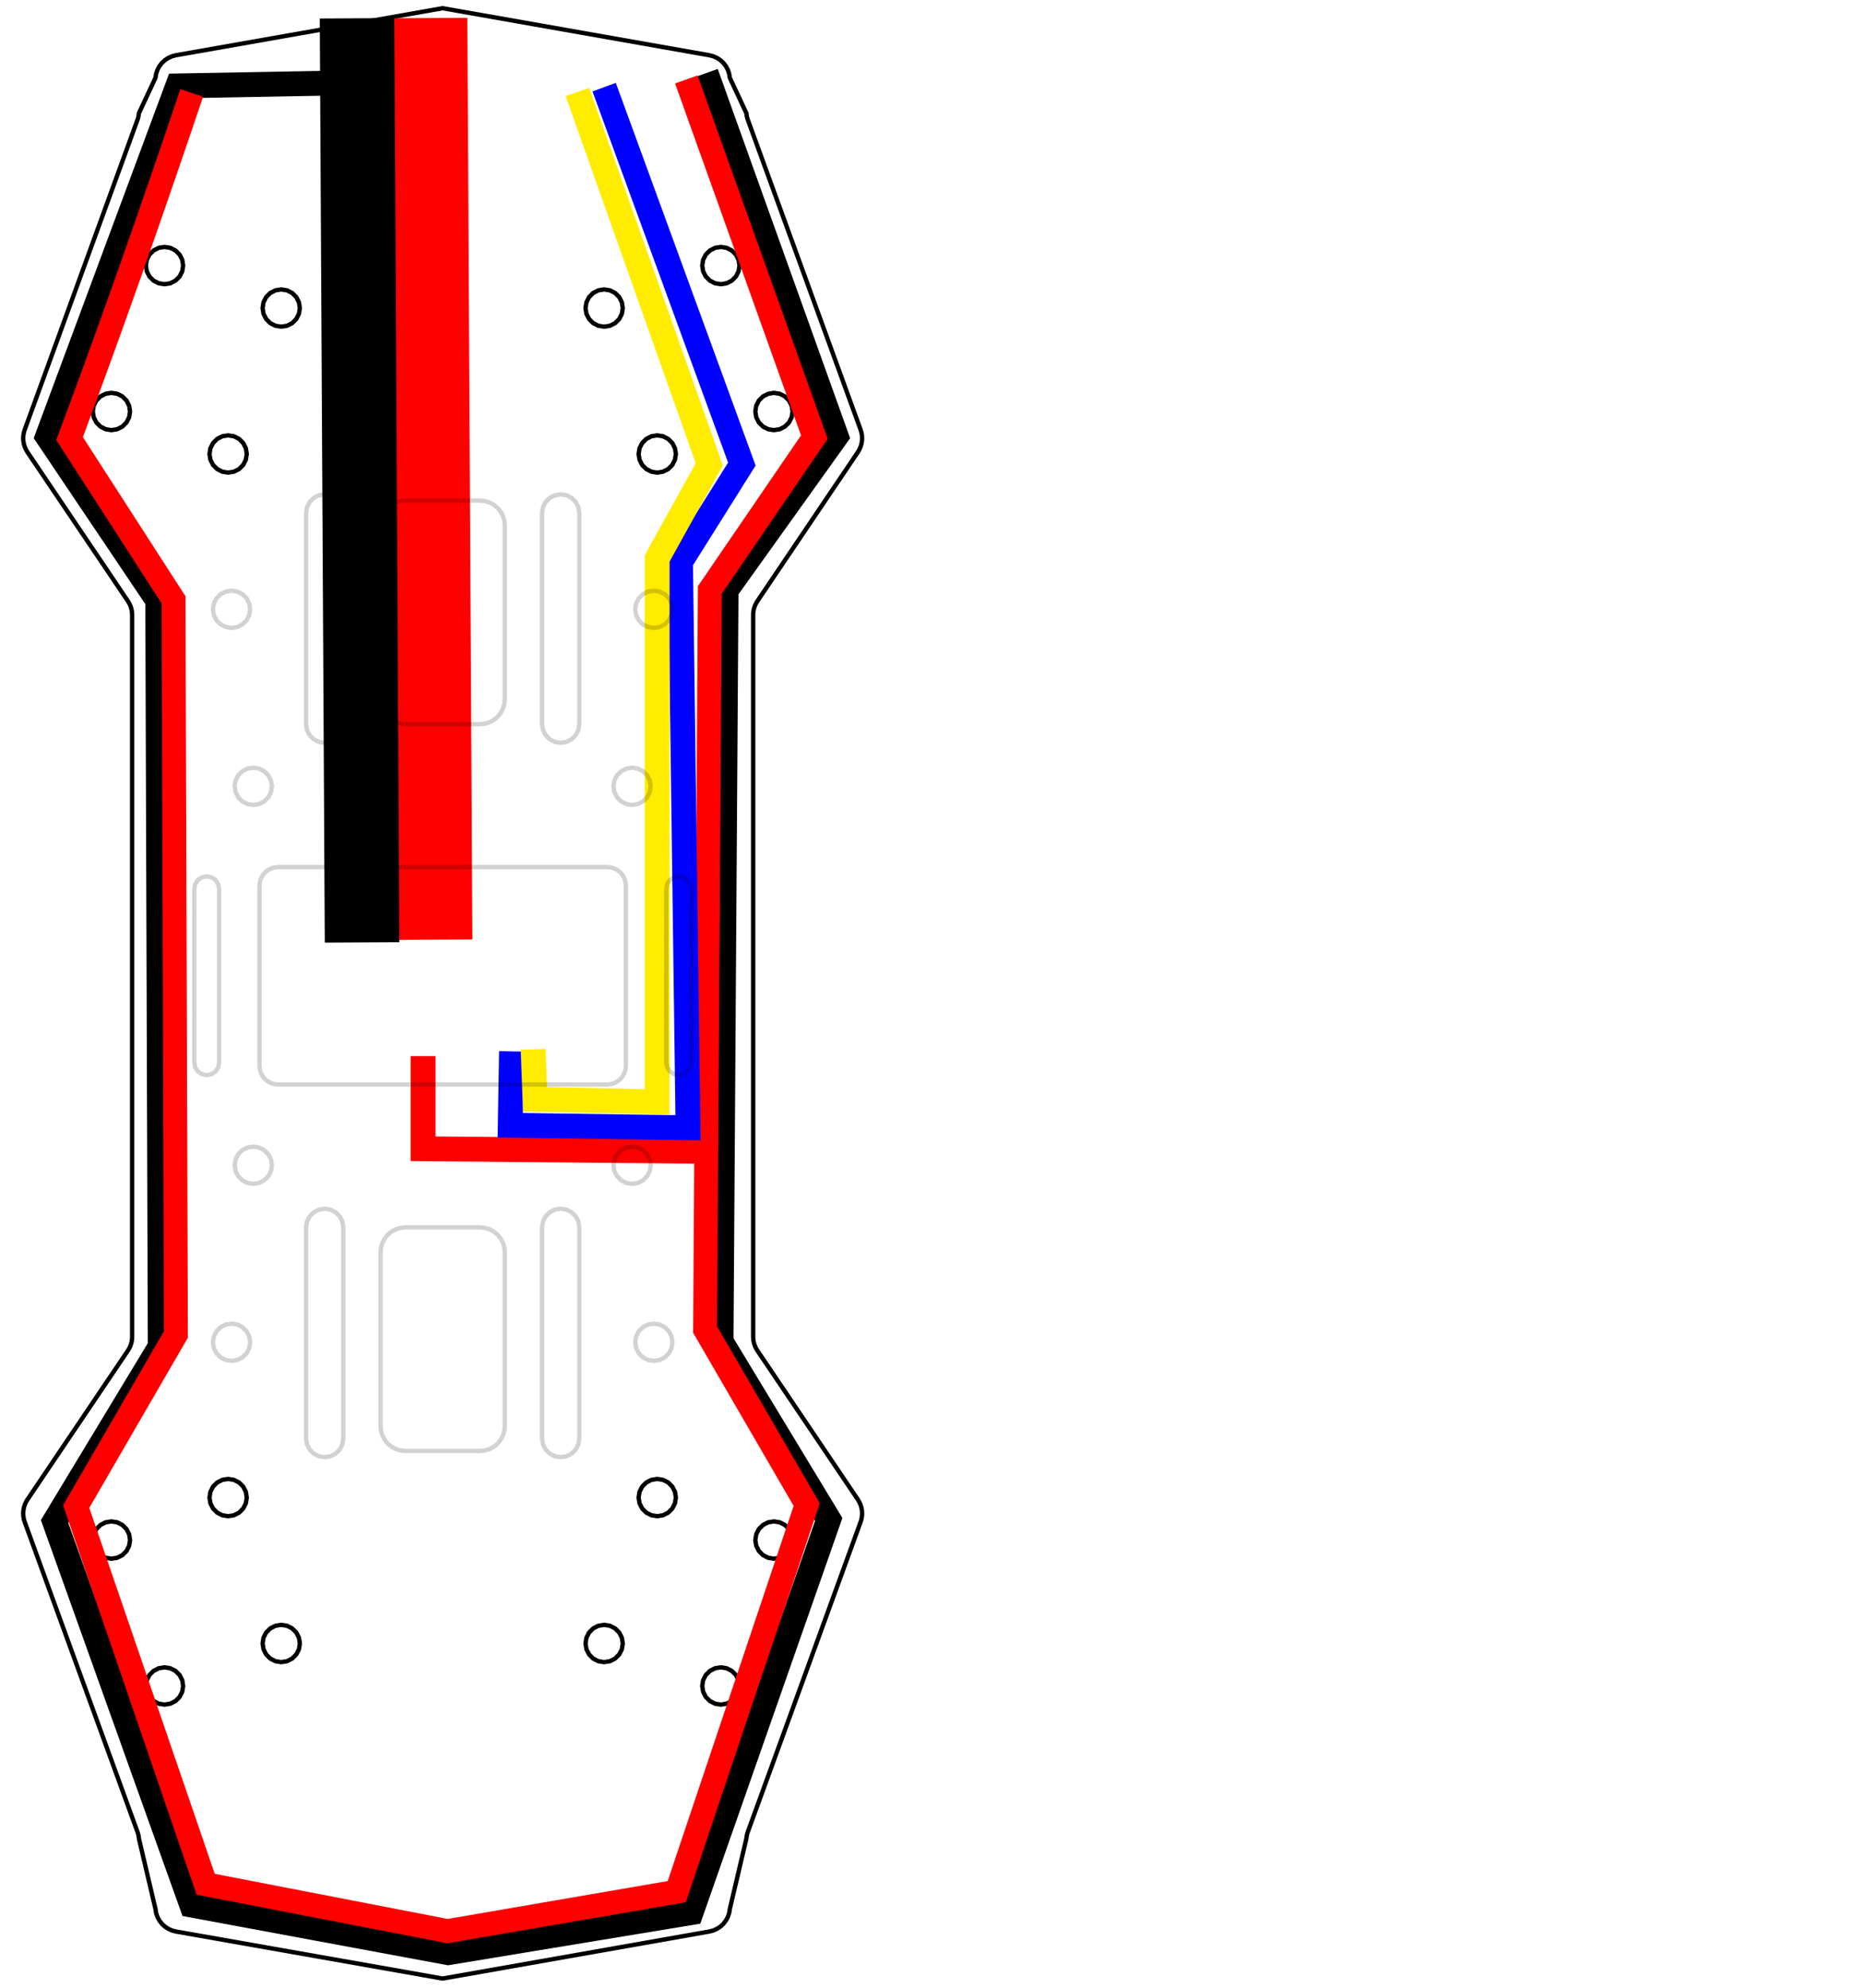 <?xml version="1.0" encoding="UTF-8" standalone="no"?>
<!-- Created with Inkscape (http://www.inkscape.org/) -->

<svg
   xmlns:dc="http://purl.org/dc/elements/1.1/"
   xmlns:cc="http://creativecommons.org/ns#"
   xmlns:rdf="http://www.w3.org/1999/02/22-rdf-syntax-ns#"
   xmlns:svg="http://www.w3.org/2000/svg"
   xmlns="http://www.w3.org/2000/svg"
   xmlns:sodipodi="http://sodipodi.sourceforge.net/DTD/sodipodi-0.dtd"
   xmlns:inkscape="http://www.inkscape.org/namespaces/inkscape"
   sodipodi:docname="ZMR250BP_new.svg"
   inkscape:version="0.91 r13725"
   version="1.1"
   id="svg4928"
   viewBox="0 0 531.496 566.929"
   height="160mm"
   width="150mm"
   inkscape:export-filename="Z:\mitglieder\AxelL\ZMR250Files\ZMR250BP_new.png"
   inkscape:export-xdpi="90"
   inkscape:export-ydpi="90">
  <defs
     id="defs4930" />
  <sodipodi:namedview
     inkscape:window-maximized="1"
     inkscape:window-y="-8"
     inkscape:window-x="-8"
     inkscape:window-height="1017"
     inkscape:window-width="1920"
     showgrid="false"
     inkscape:current-layer="layer5"
     inkscape:document-units="px"
     inkscape:cy="204.39804"
     inkscape:cx="126.18227"
     inkscape:zoom="2.8"
     inkscape:pageshadow="2"
     inkscape:pageopacity="0.0"
     borderopacity="1.0"
     bordercolor="#666666"
     pagecolor="#ffffff"
     id="base"
     fit-margin-top="0"
     fit-margin-left="0"
     fit-margin-right="0"
     fit-margin-bottom="0" />
  <g
     inkscape:label="Ebene 1"
     inkscape:groupmode="layer"
     id="layer1"
     transform="translate(-894.001,-126.325)">
    <g
       id="g4914"
       transform="matrix(1.25,0,0,-1.25,1065.664,632.396)">
      <path
         id="path4916"
         style="fill:none;stroke:#000000;stroke-width:0.992;stroke-linecap:round;stroke-linejoin:round;stroke-miterlimit:10;stroke-dasharray:none;stroke-opacity:1"
         d="m 59.088,306.803 0.191,-0.64 0.114,-0.658 0.036,-0.666 -0.042,-0.666 -0.12,-0.657 -0.197,-0.638 -0.27,-0.61 -0.34,-0.575 M 35.533,267.702 58.46,301.693 m -23.896,-37.161 0.015,0.42 0.047,0.418 0.078,0.413 0.107,0.407 0.138,0.397 0.167,0.386 0.195,0.372 0.222,0.357 m -0.969,-167.837 0,164.667 m 0.969,-167.837 -0.222,0.357 -0.195,0.372 -0.167,0.386 -0.138,0.397 -0.107,0.407 -0.078,0.413 -0.047,0.418 -0.015,0.42 M 58.46,62.703 35.533,96.695 m 22.927,-33.992 0.34,-0.574 0.27,-0.61 0.197,-0.638 0.12,-0.657 0.042,-0.666 -0.036,-0.667 -0.114,-0.657 -0.191,-0.64 M 33.349,-13.122 59.088,57.594 m -29.849,-88.311 3.785,16.1 m -3.785,-16.1 -0.15,-0.921 -0.298,-0.883 -0.439,-0.823 -0.568,-0.74 -0.682,-0.636 -0.777,-0.517 -0.851,-0.381 -0.903,-0.237 m -60.873,-10.734 60.873,10.734 m -121.747,0 60.874,-10.734 m -60.874,10.734 -0.902,0.237 -0.851,0.381 -0.778,0.517 -0.681,0.636 -0.569,0.74 -0.439,0.823 -0.298,0.883 -0.15,0.921 m -3.785,16.1 3.785,-16.1 m -29.848,88.311 25.738,-70.716 m -25.738,70.716 -0.191,0.64 -0.115,0.657 -0.036,0.667 0.042,0.666 0.12,0.657 0.197,0.638 0.27,0.61 0.34,0.574 m 22.927,33.992 -22.927,-33.992 m 23.896,37.162 -0.015,-0.42 -0.047,-0.418 -0.077,-0.413 -0.108,-0.407 -0.138,-0.397 -0.167,-0.386 -0.195,-0.372 -0.222,-0.357 m 0.969,167.837 0,-164.667 m -0.969,167.837 0.222,-0.357 0.195,-0.372 0.167,-0.386 0.138,-0.397 0.108,-0.407 0.077,-0.413 0.047,-0.418 0.015,-0.42 m -23.896,37.161 22.927,-33.991 m -22.927,33.991 -0.34,0.575 -0.27,0.61 -0.197,0.638 -0.12,0.657 -0.042,0.666 0.036,0.666 0.115,0.658 0.191,0.64 m 25.738,70.716 -25.738,-70.716 m 29.848,80.311 -3.785,-8.101 m 3.785,8.101 0.15,0.92 0.298,0.884 0.439,0.823 0.569,0.74 0.681,0.636 0.778,0.516 0.851,0.382 0.902,0.237 m 60.874,10.734 -60.874,-10.734 m 121.747,0 -60.873,10.734 m 60.873,-10.734 0.903,-0.237 0.851,-0.382 0.777,-0.516 0.682,-0.636 0.568,-0.74 0.439,-0.823 0.298,-0.884 0.15,-0.92 m 3.785,-8.101 -3.785,8.101 m 29.849,-80.311 -25.739,70.716 m -0.325,1.494 0.019,-0.19 0.024,-0.191 0.032,-0.189 0.037,-0.188 0.044,-0.186 0.05,-0.185 0.056,-0.184 0.063,-0.181 m -139.303,0 0.063,0.181 0.056,0.184 0.05,0.185 0.044,0.186 0.038,0.188 0.031,0.189 0.024,0.191 0.019,0.19 m 0,-393.63 -0.019,0.191 -0.024,0.19 -0.031,0.19 -0.038,0.188 -0.044,0.186 -0.05,0.185 -0.056,0.183 -0.063,0.182 m 139.303,0 -0.063,-0.182 -0.056,-0.183 -0.05,-0.185 -0.044,-0.186 -0.037,-0.188 -0.032,-0.19 -0.024,-0.19 -0.019,-0.191"
         inkscape:connector-curvature="0"
         sodipodi:nodetypes="cccccccccccccccccccccccccccccccccccccccccccccccccccccccccccccccccccccccccccccccccccccccccccccccccccccccccccccccccccccccccccccccccccccccccccccccccccccccccccccccccccccccccccccccccccc" />
    </g>
  </g>
  <g
     inkscape:groupmode="layer"
     id="layer2"
     inkscape:label="VIA"
     style="display:inline"
     transform="translate(0,-86.283)">
    <g
       id="g4914-1"
       transform="matrix(1.25,0,0,-1.25,466.49,562.798)" />
    <path
       transform="matrix(1.25,0,0,-1.25,466.49,562.798)"
       d="m -200.804,29.82 0.208,1.314 0.604,1.185 0.941,0.941 1.185,0.604 1.314,0.208 1.314,-0.208 1.185,-0.604 0.941,-0.941 0.604,-1.185 0.208,-1.314 -0.208,-1.314 -0.604,-1.185 -0.941,-0.941 -1.185,-0.604 -1.314,-0.208 -1.314,0.208 -1.185,0.604 -0.941,0.941 -0.604,1.185 -0.208,1.314 m -12.119,-33.296 0.208,1.314 0.604,1.185 0.941,0.941 1.185,0.604 1.314,0.208 1.314,-0.208 1.185,-0.604 0.941,-0.941 0.604,-1.185 0.208,-1.314 -0.208,-1.314 -0.604,-1.185 -0.941,-0.941 -1.185,-0.604 -1.314,-0.208 -1.314,0.208 -1.185,0.604 -0.941,0.941 -0.604,1.185 -0.208,1.314 m -14.518,42.991 0.208,1.314 0.604,1.186 0.941,0.94 1.185,0.604 1.314,0.208 1.314,-0.208 1.185,-0.604 0.941,-0.94 0.604,-1.186 0.208,-1.314 -0.208,-1.314 -0.604,-1.185 -0.941,-0.941 -1.185,-0.604 -1.314,-0.208 -1.314,0.208 -1.185,0.604 -0.941,0.941 -0.604,1.185 -0.208,1.314 m -12.119,-33.296 0.208,1.314 0.604,1.185 0.941,0.941 1.185,0.604 1.314,0.208 1.314,-0.208 1.185,-0.604 0.941,-0.941 0.604,-1.185 0.208,-1.314 -0.208,-1.314 -0.604,-1.185 -0.941,-0.941 -1.185,-0.604 -1.314,-0.208 -1.314,0.208 -1.185,0.604 -0.941,0.941 -0.604,1.185 -0.208,1.314 m -73.701,0 0.208,1.314 0.604,1.185 0.941,0.941 1.185,0.604 1.314,0.208 1.314,-0.208 1.185,-0.604 0.941,-0.941 0.604,-1.185 0.208,-1.314 -0.208,-1.314 -0.604,-1.185 -0.941,-0.941 -1.185,-0.604 -1.314,-0.208 -1.314,0.208 -1.185,0.604 -0.941,0.941 -0.604,1.185 -0.208,1.314 m -12.119,33.296 0.209,1.314 0.603,1.186 0.941,0.94 1.186,0.604 1.313,0.208 1.314,-0.208 1.186,-0.604 0.94,-0.94 0.604,-1.186 0.208,-1.314 -0.208,-1.314 -0.604,-1.185 -0.94,-0.941 -1.186,-0.604 -1.314,-0.208 -1.313,0.208 -1.186,0.604 -0.941,0.941 -0.603,1.185 -0.209,1.314 m -14.518,-42.991 0.208,1.314 0.604,1.185 0.941,0.941 1.185,0.604 1.314,0.208 1.314,-0.208 1.185,-0.604 0.941,-0.941 0.604,-1.185 0.208,-1.314 -0.208,-1.314 -0.604,-1.185 -0.941,-0.941 -1.185,-0.604 -1.314,-0.208 -1.314,0.208 -1.185,0.604 -0.941,0.941 -0.604,1.185 -0.208,1.314 m -12.119,33.296 0.209,1.314 0.604,1.185 0.94,0.941 1.185,0.604 1.314,0.208 1.314,-0.208 1.186,-0.604 0.94,-0.941 0.604,-1.185 0.208,-1.314 -0.208,-1.314 -0.604,-1.185 -0.94,-0.941 -1.186,-0.604 -1.314,-0.208 -1.314,0.208 -1.185,0.604 -0.94,0.941 -0.604,1.185 -0.209,1.314 m 0,257.501 0.209,1.314 0.604,1.185 0.94,0.941 1.185,0.603 1.314,0.209 1.314,-0.209 1.186,-0.603 0.94,-0.941 0.604,-1.185 0.208,-1.314 -0.208,-1.314 -0.604,-1.186 -0.94,-0.94 -1.186,-0.604 -1.314,-0.208 -1.314,0.208 -1.185,0.604 -0.94,0.94 -0.604,1.186 -0.209,1.314 m 12.119,33.296 0.208,1.314 0.604,1.185 0.941,0.941 1.185,0.604 1.314,0.208 1.314,-0.208 1.185,-0.604 0.941,-0.941 0.604,-1.185 0.208,-1.314 -0.208,-1.314 -0.604,-1.185 -0.941,-0.941 -1.185,-0.604 -1.314,-0.208 -1.314,0.208 -1.185,0.604 -0.941,0.941 -0.604,1.185 -0.208,1.314 m 14.518,-42.991 0.209,1.313 0.603,1.186 0.941,0.94 1.186,0.604 1.313,0.208 1.314,-0.208 1.186,-0.604 0.94,-0.94 0.604,-1.186 0.208,-1.313 -0.208,-1.314 -0.604,-1.186 -0.94,-0.94 -1.186,-0.604 -1.314,-0.208 -1.313,0.208 -1.186,0.604 -0.941,0.94 -0.603,1.186 -0.209,1.314 m 12.119,33.296 0.208,1.314 0.604,1.185 0.941,0.941 1.185,0.604 1.314,0.208 1.314,-0.208 1.185,-0.604 0.941,-0.941 0.604,-1.185 0.208,-1.314 -0.208,-1.314 -0.604,-1.186 -0.941,-0.94 -1.185,-0.604 -1.314,-0.208 -1.314,0.208 -1.185,0.604 -0.941,0.94 -0.604,1.186 -0.208,1.314 m 73.701,0 0.208,1.314 0.604,1.185 0.941,0.941 1.185,0.604 1.314,0.208 1.314,-0.208 1.185,-0.604 0.941,-0.941 0.604,-1.185 0.208,-1.314 -0.208,-1.314 -0.604,-1.186 -0.941,-0.94 -1.185,-0.604 -1.314,-0.208 -1.314,0.208 -1.185,0.604 -0.941,0.94 -0.604,1.186 -0.208,1.314 m 12.119,-33.296 0.208,1.313 0.604,1.186 0.941,0.94 1.185,0.604 1.314,0.208 1.314,-0.208 1.185,-0.604 0.941,-0.94 0.604,-1.186 0.208,-1.313 -0.208,-1.314 -0.604,-1.186 -0.941,-0.94 -1.185,-0.604 -1.314,-0.208 -1.314,0.208 -1.185,0.604 -0.941,0.94 -0.604,1.186 -0.208,1.314 m 14.518,42.991 0.208,1.314 0.604,1.185 0.941,0.941 1.185,0.604 1.314,0.208 1.314,-0.208 1.185,-0.604 0.941,-0.941 0.604,-1.185 0.208,-1.314 -0.208,-1.314 -0.604,-1.185 -0.941,-0.941 -1.185,-0.604 -1.314,-0.208 -1.314,0.208 -1.185,0.604 -0.941,0.941 -0.604,1.185 -0.208,1.314 m 12.119,-33.296 0.208,1.314 0.604,1.185 0.941,0.941 1.185,0.603 1.314,0.209 1.314,-0.209 1.185,-0.603 0.941,-0.941 0.604,-1.185 0.208,-1.314 -0.208,-1.314 -0.604,-1.186 -0.941,-0.94 -1.185,-0.604 -1.314,-0.208 -1.314,0.208 -1.185,0.604 -0.941,0.94 -0.604,1.186 -0.208,1.314"
       style="display:inline;fill:none;stroke:#000000;stroke-width:0.992;stroke-linecap:round;stroke-linejoin:round;stroke-miterlimit:10;stroke-dasharray:none;stroke-opacity:1"
       id="path4916-3"
       inkscape:connector-curvature="0"
       sodipodi:nodetypes="cccccccccccccccccccccccccccccccccccccccccccccccccccccccccccccccccccccccccccccccccccccccccccccccccccccccccccccccccccccccccccccccccccccccccccccccccccccccccccccccccccccccccccccccccccccccccccccccccccccccccccccccccccccccccccccccccccccccccccccccccccccccccccccccccccccccccccccccccccccccccccccccccccccccccccccccccccccccccccccccccccccccccccccccc" />
  </g>
  <g
     inkscape:groupmode="layer"
     id="layer4"
     inkscape:label="PLUS"
     style="display:inline">
    <path
       style="fill:none;fill-opacity:1;fill-rule:evenodd;stroke:#ff0000;stroke-width:21.232;stroke-linecap:butt;stroke-linejoin:miter;stroke-miterlimit:4;stroke-dasharray:none;stroke-opacity:1"
       d="M 122.714,5.144 124.143,268"
       id="path12281-2"
       inkscape:connector-curvature="0" />
    <path
       style="fill:none;fill-rule:evenodd;stroke:#000000;stroke-width:7.087;stroke-linecap:butt;stroke-linejoin:miter;stroke-miterlimit:4;stroke-dasharray:none;stroke-opacity:1"
       d="M 97.429,23.643 50.714,24.501 13.571,124.501 45,171.215 45.714,384.072 l -30.143,49.857 39.143,109.429 73.143,13.571 69.286,-11.429 39.286,-112.143 -30.714,-50.714 1.429,-214.286 31.429,-43.929 -37.143,-103.571"
       id="path12299"
       inkscape:connector-curvature="0"
       sodipodi:nodetypes="cccccccccccccc" />
    <path
       sodipodi:nodetypes="ccccccccccccc"
       inkscape:connector-curvature="0"
       id="path12316"
       d="M 54.695,26.513 C 41.695,65.001 31.824,92.953 19.851,125.084 l 29.657,45.986 0.674,209.541 -28.444,49.08 36.936,107.724 69.02,13.36 65.38,-11.251 37.071,-110.396 -28.983,-49.924 1.348,-210.947 29.818,-43.596 -36.518,-102.002"
       style="fill:none;fill-rule:evenodd;stroke:#ff0000;stroke-width:6.83;stroke-linecap:butt;stroke-linejoin:miter;stroke-miterlimit:4;stroke-dasharray:none;stroke-opacity:1" />
    <path
       style="display:inline;fill:none;fill-rule:evenodd;stroke:#fc0000;stroke-width:7.087;stroke-linecap:butt;stroke-linejoin:miter;stroke-opacity:1;stroke-miterlimit:4;stroke-dasharray:none"
       d="m 120.714,301.215 0,26.429 L 200,328.358"
       id="path12318"
       inkscape:connector-curvature="0" />
  </g>
  <g
     inkscape:groupmode="layer"
     id="layer5"
     inkscape:label="MASSE">
    <path
       style="fill:none;fill-rule:evenodd;stroke:#000000;stroke-width:1px;stroke-linecap:butt;stroke-linejoin:miter;stroke-opacity:1;opacity:0"
       d="m 140,10.501 1.429,245.714"
       id="path12277"
       inkscape:connector-curvature="0" />
    <path
       style="fill:none;fill-opacity:1;fill-rule:evenodd;stroke:#000000;stroke-width:21.26;stroke-linecap:butt;stroke-linejoin:miter;stroke-miterlimit:4;stroke-dasharray:none;stroke-opacity:1"
       d="m 101.857,5.215 1.429,263.571"
       id="path12281"
       inkscape:connector-curvature="0" />
    <path
       style="fill:none;fill-rule:evenodd;stroke:#0000ff;stroke-width:7.087;stroke-linecap:butt;stroke-linejoin:miter;stroke-miterlimit:4;stroke-dasharray:none;stroke-opacity:1"
       d="m 172.357,24.858 39.286,107.5 -17.5,27.857 2.143,161.429 -50.714,-0.714 0.357,-21.071"
       id="path12324"
       inkscape:connector-curvature="0"
       sodipodi:nodetypes="cccccc" />
    <path
       style="fill:none;fill-rule:evenodd;stroke:#ffec00;stroke-width:7.087;stroke-linecap:butt;stroke-linejoin:miter;stroke-miterlimit:4;stroke-dasharray:none;stroke-opacity:1"
       d="m 164.726,26.241 37.619,106.189 -14.859,26.82 0,155.001 -34.861,-0.714 -0.526,-14.259"
       id="path12328"
       inkscape:connector-curvature="0"
       sodipodi:nodetypes="cccccc" />
  </g>
  <g
     inkscape:groupmode="layer"
     id="layer6"
     inkscape:label="SIGNAL" />
  <g
     inkscape:groupmode="layer"
     id="layer7"
     inkscape:label="7V" />
  <g
     inkscape:groupmode="layer"
     id="layer8"
     inkscape:label="MASS2" />
  <g
     inkscape:groupmode="layer"
     id="layer3"
     inkscape:label="VIA 1"
     style="display:inline">
    <path
       sodipodi:nodetypes="cccccccccccccccccccccccccccccccccccccccccccccccccccccccccccccccccccccccccccccccccccccccccccccccccccccccccccccccccccccccccccccccccccccccccccccccccccccccccccccccccccccccccccccccccccccccccccccccccccccccccccccccccccccccccccccccccccccccccccccccccccccccccccccccccccccccccccccccccccccccccccccccccccccccccccccccccccccccccccccccccccccccccccccccccccccccccccccccccccccccccccccccccccccccccccccccccccccccccccccccccccccccccccccccccccccccccccccccccccccccccccccccc"
       inkscape:connector-curvature="0"
       id="path11467"
       style="display:inline;fill:none;stroke:#000000;stroke-width:0.992;stroke-linecap:round;stroke-linejoin:round;stroke-miterlimit:10;stroke-dasharray:none;stroke-opacity:0.177"
       d="m -228.221,74.948 0.208,1.314 0.604,1.186 0.94,0.94 1.186,0.604 1.314,0.208 1.314,-0.208 1.185,-0.604 0.94,-0.94 0.604,-1.186 0.209,-1.314 -0.209,-1.314 -0.604,-1.185 -0.94,-0.941 -1.185,-0.604 -1.314,-0.208 -1.314,0.208 -1.186,0.604 -0.94,0.941 -0.604,1.185 -0.208,1.314 m -4.961,40.394 0.208,1.314 0.604,1.185 0.941,0.941 1.185,0.604 1.314,0.208 1.314,-0.208 1.185,-0.604 0.941,-0.941 0.604,-1.185 0.208,-1.314 -0.208,-1.314 -0.604,-1.185 -0.941,-0.941 -1.185,-0.604 -1.314,-0.208 -1.314,0.208 -1.185,0.604 -0.941,0.941 -0.604,1.185 -0.208,1.314 m -86.457,0 0.208,1.314 0.604,1.185 0.941,0.941 1.185,0.604 1.314,0.208 1.314,-0.208 1.185,-0.604 0.941,-0.941 0.604,-1.185 0.208,-1.314 -0.208,-1.314 -0.604,-1.185 -0.941,-0.941 -1.185,-0.604 -1.314,-0.208 -1.314,0.208 -1.185,0.604 -0.941,0.941 -0.604,1.185 -0.208,1.314 m -4.96,-40.394 0.208,1.314 0.604,1.186 0.94,0.94 1.186,0.604 1.314,0.208 1.314,-0.208 1.185,-0.604 0.941,-0.94 0.603,-1.186 0.209,-1.314 -0.209,-1.314 -0.603,-1.185 -0.941,-0.941 -1.185,-0.604 -1.314,-0.208 -1.314,0.208 -1.186,0.604 -0.94,0.941 -0.604,1.185 -0.208,1.314 m 0,167.244 0.208,1.314 0.604,1.186 0.94,0.94 1.186,0.604 1.314,0.208 1.314,-0.208 1.185,-0.604 0.941,-0.94 0.603,-1.186 0.209,-1.314 -0.209,-1.313 -0.603,-1.186 -0.941,-0.94 -1.185,-0.604 -1.314,-0.209 -1.314,0.209 -1.186,0.604 -0.94,0.94 -0.604,1.186 -0.208,1.313 m 4.96,-40.393 0.208,1.314 0.604,1.185 0.941,0.941 1.185,0.604 1.314,0.208 1.314,-0.208 1.185,-0.604 0.941,-0.941 0.604,-1.185 0.208,-1.314 -0.208,-1.314 -0.604,-1.185 -0.941,-0.941 -1.185,-0.604 -1.314,-0.208 -1.314,0.208 -1.185,0.604 -0.941,0.941 -0.604,1.185 -0.208,1.314 m 86.457,0 0.208,1.314 0.604,1.185 0.941,0.941 1.185,0.604 1.314,0.208 1.314,-0.208 1.185,-0.604 0.941,-0.941 0.604,-1.185 0.208,-1.314 -0.208,-1.314 -0.604,-1.185 -0.941,-0.941 -1.185,-0.604 -1.314,-0.208 -1.314,0.208 -1.185,0.604 -0.941,0.941 -0.604,1.185 -0.208,1.314 m 4.961,40.393 0.208,1.314 0.604,1.186 0.94,0.94 1.186,0.604 1.314,0.208 1.314,-0.208 1.185,-0.604 0.94,-0.94 0.604,-1.186 0.209,-1.314 -0.209,-1.313 -0.604,-1.186 -0.94,-0.94 -1.185,-0.604 -1.314,-0.209 -1.314,0.209 -1.186,0.604 -0.94,0.94 -0.604,1.186 -0.208,1.313 m 7.086,-63.779 0.216,1.085 0.614,0.919 0.92,0.615 1.085,0.216 1.085,-0.216 0.919,-0.615 0.615,-0.919 0.216,-1.085 m -5.67,0 0,-39.685 m 5.67,0 -0.216,-1.085 -0.615,-0.92 -0.919,-0.614 -1.085,-0.216 -1.085,0.216 -0.92,0.614 -0.614,0.92 -0.216,1.085 m 5.67,0 0,39.685 m -25.512,-125.433 -0.208,-1.314 -0.604,-1.185 -0.941,-0.941 -1.185,-0.604 -1.314,-0.208 -1.314,0.208 -1.186,0.604 -0.94,0.941 -0.604,1.185 -0.208,1.314 m 8.504,0 0,48.189 m -8.504,0 0.208,1.314 0.604,1.185 0.94,0.941 1.186,0.604 1.314,0.208 1.314,-0.208 1.185,-0.604 0.941,-0.941 0.604,-1.185 0.208,-1.314 m -8.504,0 0,-48.189 m -53.858,211.181 0.208,1.314 0.604,1.185 0.94,0.941 1.186,0.604 1.313,0.208 1.314,-0.208 1.186,-0.604 0.94,-0.941 0.604,-1.185 0.208,-1.314 m -8.503,0 0,-48.189 m 8.503,0 -0.208,-1.314 -0.604,-1.185 -0.94,-0.941 -1.186,-0.604 -1.314,-0.208 -1.313,0.208 -1.186,0.604 -0.94,0.941 -0.604,1.185 -0.208,1.314 m 8.503,0 0,48.189 m 14.174,-48.189 -1.106,0.109 -1.064,0.322 -0.98,0.524 -0.859,0.705 -0.705,0.86 -0.524,0.98 -0.323,1.063 -0.109,1.106 m 5.67,-5.669 17.008,0 m 5.669,5.669 -0.109,-1.106 -0.323,-1.063 -0.524,-0.98 -0.705,-0.86 -0.859,-0.705 -0.98,-0.524 -1.063,-0.322 -1.106,-0.109 m 5.669,5.669 0,39.685 m -5.669,5.67 1.106,-0.109 1.063,-0.323 0.98,-0.524 0.859,-0.705 0.705,-0.859 0.524,-0.98 0.323,-1.064 0.109,-1.106 m -5.669,5.67 -17.008,0 m -5.67,-5.67 0.109,1.106 0.323,1.064 0.524,0.98 0.705,0.859 0.859,0.705 0.98,0.524 1.064,0.323 1.106,0.109 m -5.67,-5.67 0,-39.685 m 51.733,-38.267 0.829,-0.082 0.798,-0.242 0.735,-0.393 0.644,-0.529 0.529,-0.644 0.393,-0.735 0.242,-0.798 0.082,-0.829 m -4.252,4.252 -75.118,0 m -4.252,-4.252 0.081,0.829 0.242,0.798 0.393,0.735 0.529,0.644 0.644,0.529 0.735,0.393 0.798,0.242 0.83,0.082 m -4.252,-4.252 0,-41.103 m 4.252,-4.252 -0.83,0.082 -0.798,0.242 -0.735,0.393 -0.644,0.529 -0.529,0.644 -0.393,0.735 -0.242,0.798 -0.081,0.829 m 4.252,-4.252 75.118,0 m 4.252,4.252 -0.082,-0.829 -0.242,-0.798 -0.393,-0.735 -0.529,-0.644 -0.644,-0.529 -0.735,-0.393 -0.798,-0.242 -0.829,-0.082 m 4.252,4.252 0,41.103 m -19.134,85.039 0.208,1.314 0.604,1.185 0.94,0.941 1.186,0.604 1.314,0.208 1.314,-0.208 1.185,-0.604 0.941,-0.941 0.604,-1.185 0.208,-1.314 m -8.504,0 0,-48.189 m 8.504,0 -0.208,-1.314 -0.604,-1.185 -0.941,-0.941 -1.185,-0.604 -1.314,-0.208 -1.314,0.208 -1.186,0.604 -0.94,0.941 -0.604,1.185 -0.208,1.314 m 8.504,0 0,48.189 m -39.685,-214.016 -1.106,0.109 -1.064,0.323 -0.98,0.524 -0.859,0.705 -0.705,0.859 -0.524,0.98 -0.323,1.063 -0.109,1.106 m 5.67,-5.669 17.008,0 m 5.669,5.669 -0.109,-1.106 -0.323,-1.063 -0.524,-0.98 -0.705,-0.859 -0.859,-0.705 -0.98,-0.524 -1.063,-0.323 -1.106,-0.109 m 5.669,5.669 0,39.686 m -5.669,5.669 1.106,-0.109 1.063,-0.323 0.98,-0.524 0.859,-0.705 0.705,-0.859 0.524,-0.98 0.323,-1.063 0.109,-1.106 m -5.669,5.669 -17.008,0 m -5.67,-5.669 0.109,1.106 0.323,1.063 0.524,0.98 0.705,0.859 0.859,0.705 0.98,0.524 1.064,0.323 1.106,0.109 m -5.67,-5.669 0,-39.686 m -8.504,-2.834 -0.208,-1.314 -0.604,-1.185 -0.94,-0.941 -1.186,-0.604 -1.314,-0.208 -1.313,0.208 -1.186,0.604 -0.94,0.941 -0.604,1.185 -0.208,1.314 m 8.503,0 0,48.189 m -8.503,0 0.208,1.314 0.604,1.185 0.94,0.941 1.186,0.604 1.313,0.208 1.314,-0.208 1.186,-0.604 0.94,-0.941 0.604,-1.185 0.208,-1.314 m -8.503,0 0,-48.189 m -25.512,125.433 0.215,1.085 0.615,0.919 0.92,0.615 1.084,0.216 1.085,-0.216 0.92,-0.615 0.614,-0.919 0.216,-1.085 m -5.669,0 0,-39.685 m 5.669,0 -0.216,-1.085 -0.614,-0.92 -0.92,-0.614 -1.085,-0.216 -1.084,0.216 -0.92,0.614 -0.615,0.92 -0.215,1.085 m 5.669,0 0,39.685"
       transform="matrix(1.25,0,0,-1.25,466.49,476.515)" />
  </g>
</svg>
